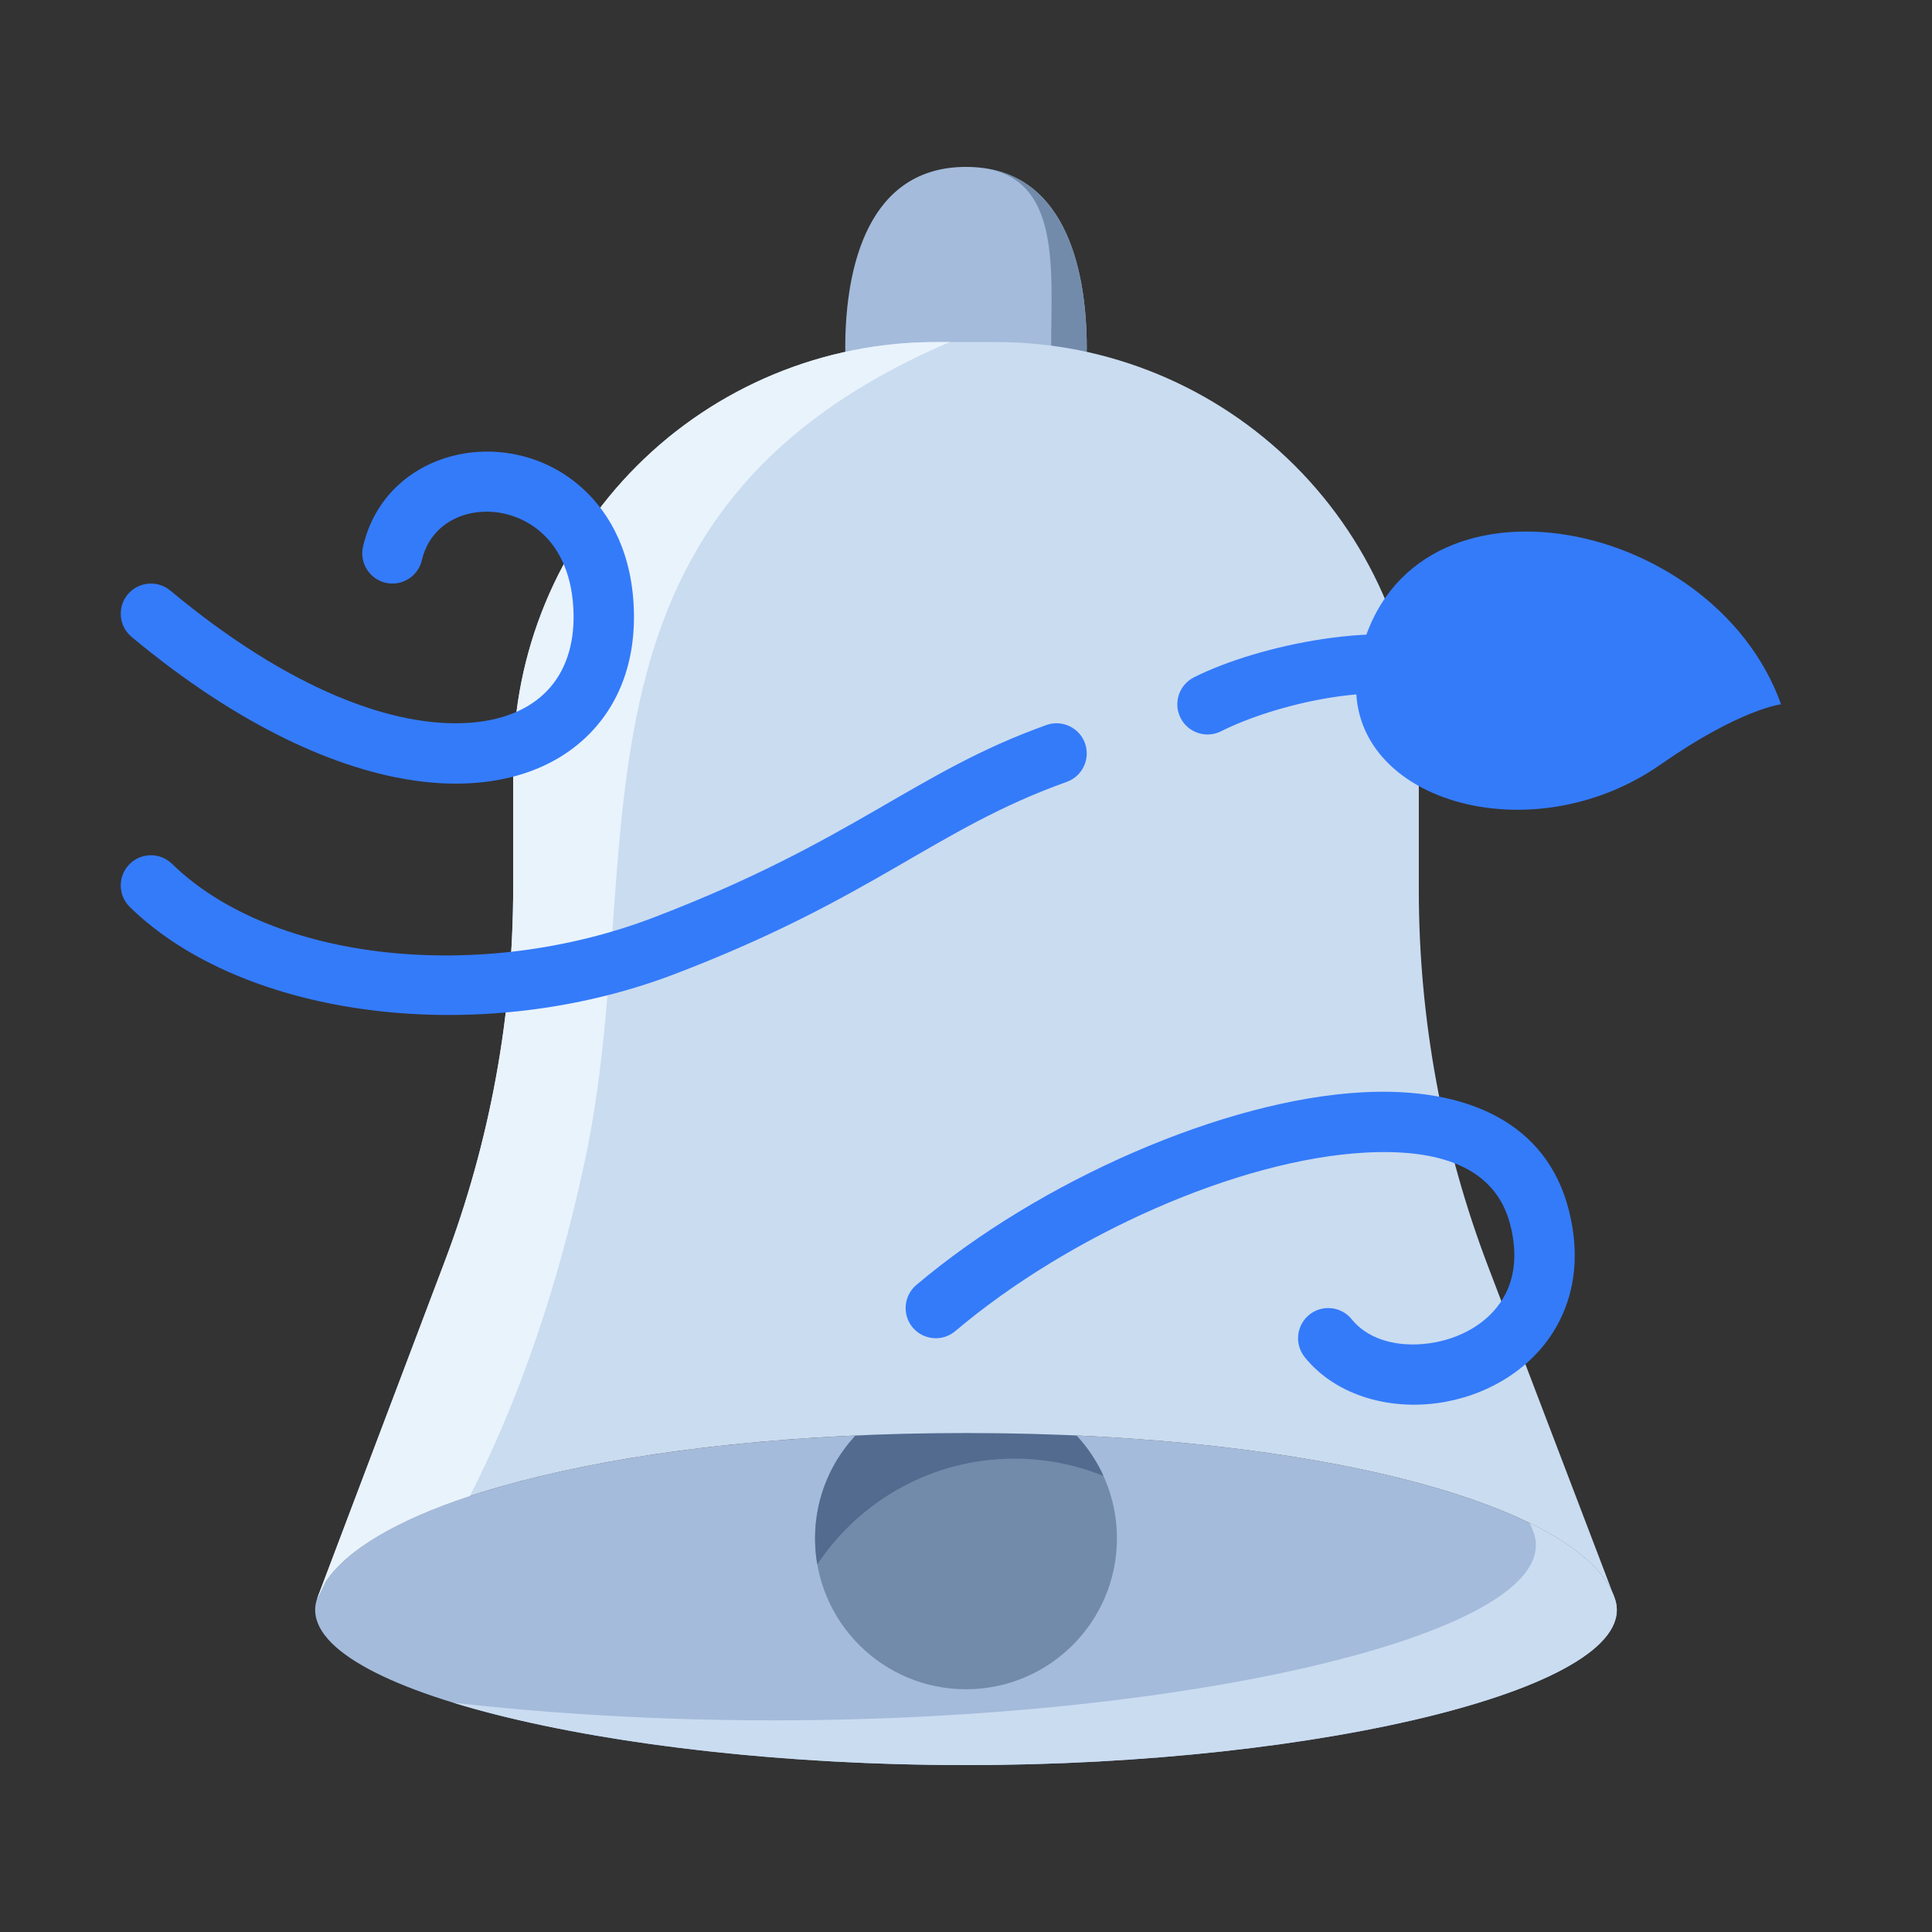 <svg xmlns="http://www.w3.org/2000/svg" version="1.1" xmlns:xlink="http://www.w3.org/1999/xlink" xmlns:svgjs="http://svgjs.com/svgjs" width="512" height="512" x="0" y="0" viewBox="0 0 64 64" style="enable-background:new 0 0 512 512" xml:space="preserve">
  <rect x="0" y="0" width="64" height="64" fill="#333333" stroke="none"/>
  <g>
    <g xmlns="http://www.w3.org/2000/svg" id="Exp-2.-F">
      <path d="m32 5.529c3.208 0 4 3.241 4 6 0 2.76-1.792 4-4 4s-4-1.24-4-4c0-2.759.792-6 4-6z" fill="#a4bbdb" data-original="#a4bbdb"></path>
      <path d="m32 5.529c3.208 0 4 3.241 4 6 0 2.76-1.792 4-4 4-.2 0-.397-.01-.59-.031 1.929-.206 3.411-1.46 3.411-3.969 0-2.749.384-5.975-2.784-6z" fill="#738bab" data-original="#738bab"></path>
      <path d="m32 47.471c11.866 0 20.5 2.464 21.5 5.5.95 2.883-9.634 5.5-21.5 5.5s-22.45-2.617-21.5-5.5c1-3.036 9.634-5.5 21.5-5.5z" fill="#a4bbdb" data-original="#a4bbdb" class=""></path>
      <path d="m50.667 50.449c1.55.755 2.534 1.613 2.833 2.522.95 2.883-9.634 5.5-21.5 5.5-6.677 0-12.948-.829-16.986-2.067 3.276.373 6.89.585 10.612.585 13.898 0 26.295-2.955 25.182-6.21-.038-.111-.085-.221-.141-.33z" fill="#cadcf0" data-original="#cadcf0"></path>
      <circle cx="32" cy="50.959" fill="#738bab" r="5" data-original="#738bab"></circle>
      <path d="m27.074 51.822c-.049-.28-.074-.568-.074-.863 0-2.759 2.24-5 5-5 2.023 0 3.767 1.204 4.554 2.934-.911-.37-1.906-.574-2.948-.574-2.725 0-5.126 1.392-6.532 3.503z" fill="#526b8f" data-original="#526b8f"></path>
      <path d="m10.5 52.971s2.359-6.233 4.234-11.189c1.498-3.959 2.266-8.156 2.266-12.388 0-1.271 0-2.651 0-4.063 0-3.713 1.475-7.274 4.101-9.9 2.625-2.625 6.186-4.1 9.899-4.1h2c3.713 0 7.274 1.475 9.899 4.1 2.626 2.626 4.101 6.187 4.101 9.9v4.157c0 4.265.78 8.495 2.301 12.48l4.199 11.003c-1-3.036-9.634-5.5-21.5-5.5-11.125 0-19.408 2.166-21.224 4.938z" fill="#cadcf0" data-original="#cadcf0"></path>
      <path d="m31.463 11.331c-13.478 5.772-9.892 16.958-12.097 27.16-.626 2.896-1.719 6.984-3.801 11.067-2.422.8-4.088 1.78-4.789 2.851l-.276.562s2.359-6.233 4.234-11.189c1.498-3.959 2.266-8.156 2.266-12.388 0-1.271 0-2.651 0-4.063 0-3.713 1.475-7.274 4.101-9.9 2.625-2.625 6.186-4.1 9.899-4.1z" fill="#e9f3fc" data-original="#e9f3fc"></path>
      <g fill="#347bfa">
        <path d="m4.36 21.099c3.557 2.962 6.83 4.415 9.454 4.77 2.18.295 3.956-.155 5.187-1.097 1.292-.987 2.033-2.523 1.999-4.459-.034-1.919-.753-3.285-1.727-4.157-2.424-2.171-6.486-1.307-7.247 1.947-.125.538.209 1.076.746 1.202.538.125 1.076-.209 1.202-.746.412-1.765 2.65-2.091 3.964-.913.629.562 1.04 1.464 1.062 2.702.018 1.026-.271 1.887-.85 2.507-.589.63-1.462.997-2.535 1.084-2.533.205-6.033-1.095-9.975-4.377-.424-.353-1.055-.295-1.409.129-.353.424-.295 1.055.129 1.408z" fill="#347bfa" data-original="#347bfa"></path>
        <path d="m4.301 30.046c3.781 3.694 11.591 4.689 18.056 2.219 6.622-2.529 8.607-4.802 12.979-6.364.52-.186.791-.759.606-1.279-.186-.519-.759-.79-1.278-.605-4.386 1.567-6.378 3.843-13.021 6.38-5.702 2.178-12.61 1.476-15.944-1.781-.395-.386-1.029-.379-1.414.016-.386.395-.379 1.028.016 1.414z" fill="#347bfa" data-original="#347bfa"></path>
        <path d="m40.45 24.224c1.736-.875 5.205-1.723 7.191-.96.515.198 1.094-.059 1.292-.574s-.059-1.094-.574-1.292c-2.428-.934-6.686-.03-8.809 1.04-.493.248-.691.85-.443 1.343s.85.691 1.343.443z" fill="#347bfa" data-original="#347bfa"></path>
        <path d="m45 21.988c1.34-6.93 11.733-4.999 14 1.343 0 0-1.353.152-4 2-4.447 3.106-10.852 1.065-10-3.343z" fill="#347bfa" data-original="#347bfa"></path>
        <path d="m31.646 44.094c3.763-3.183 9.377-5.686 13.589-5.913 2.374-.128 4.299.437 4.796 2.396.229.902.153 1.662-.15 2.267-.453.905-1.382 1.443-2.345 1.624-1.034.193-2.145-.005-2.757-.765-.347-.429-.977-.497-1.407-.151-.429.347-.497.977-.151 1.407 1.051 1.302 2.91 1.807 4.684 1.474 1.563-.293 3.029-1.225 3.764-2.693.489-.977.67-2.2.3-3.655-.73-2.878-3.355-4.089-6.841-3.901-4.575.246-10.687 2.927-14.774 6.383-.421.357-.474.988-.118 1.41.357.421.988.474 1.41.117z" fill="#347bfa" data-original="#347bfa"></path>
      </g>
    </g>
  </g>
</svg>